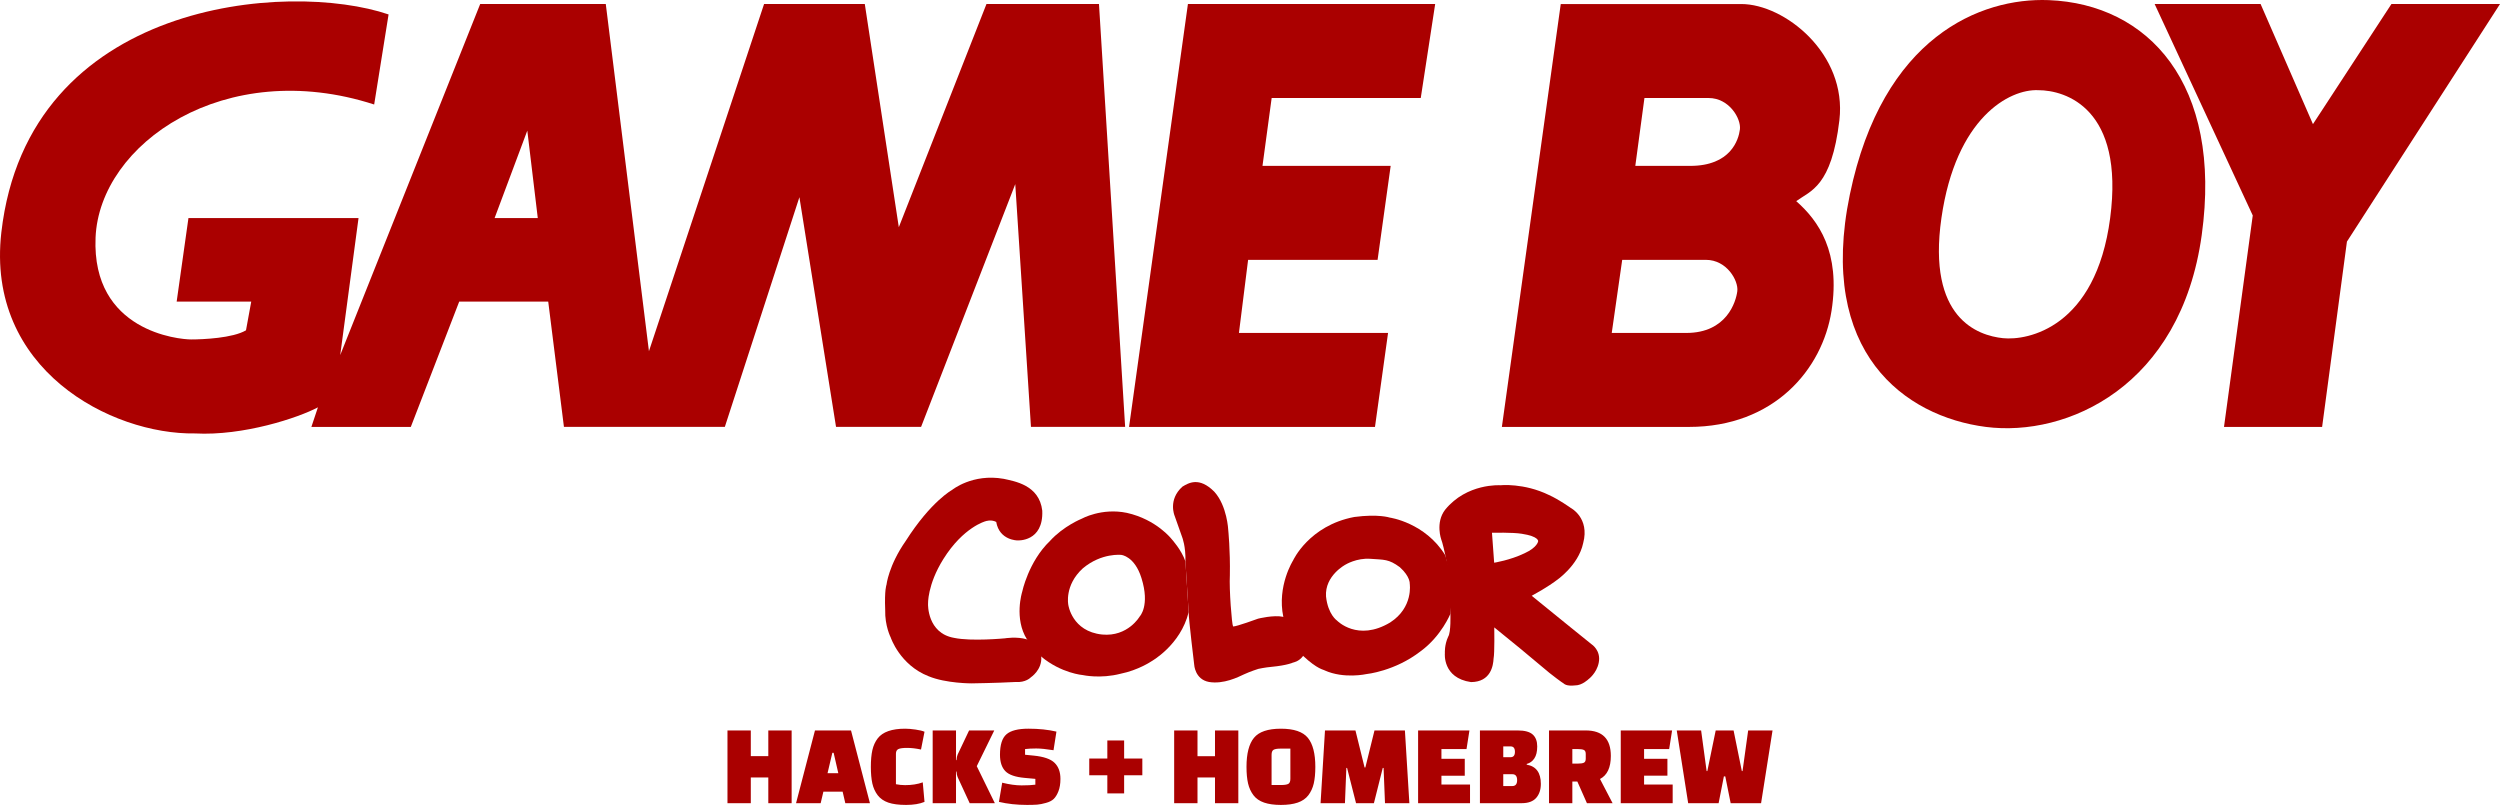 <?xml version="1.0" encoding="UTF-8" standalone="no"?>
<svg
   xmlns:dc="http://purl.org/dc/elements/1.1/"
   xmlns:cc="http://creativecommons.org/ns#"
   xmlns:rdf="http://www.w3.org/1999/02/22-rdf-syntax-ns#"
   xmlns:svg="http://www.w3.org/2000/svg"
   xmlns="http://www.w3.org/2000/svg"
   xmlns:sodipodi="http://sodipodi.sourceforge.net/DTD/sodipodi-0.dtd"
   xmlns:inkscape="http://www.inkscape.org/namespaces/inkscape"
   id="svg2"
   version="1.1"
   enable-background="new 0 0 566.929 98.574"
   y="0px"
   x="0px"
   sodipodi:docname="gbch.svg"
   width="105.6"
   height="34"
   inkscape:version="0.92.5 (2060ec1f9f, 2020-04-08)">
  <defs
     id="defs19" />
  <sodipodi:namedview
     pagecolor="#ffffff"
     bordercolor="#666666"
     borderopacity="1"
     objecttolerance="10"
     gridtolerance="10"
     guidetolerance="10"
     inkscape:pageopacity="0"
     inkscape:pageshadow="2"
     inkscape:window-width="1440"
     inkscape:window-height="837"
     id="namedview17"
     showgrid="false"
     fit-margin-top="0"
     fit-margin-left="0"
     fit-margin-right="0"
     fit-margin-bottom="0"
     inkscape:zoom="2.36"
     inkscape:cx="155.71782"
     inkscape:cy="35"
     inkscape:window-x="0"
     inkscape:window-y="0"
     inkscape:window-maximized="1"
     inkscape:current-layer="svg2" />
  <g
     id="g843"
     style="fill:#aa0000"
     transform="matrix(0.4,0,0,0.4,-2.9429374e-5,2.8728687e-5)">
    <g
       id="g12"
       transform="matrix(0.44,0,0,0.439,2.25e-4,-4e-5)"
       style="fill:#aa0000">
      <path
         inkscape:connector-curvature="0"
         style="fill:#aa0000;fill-opacity:1"
         d="m 284.502,135.059 c -0.911,-2.761 -3.319,-5.392 -3.319,-5.392 0,0 -3.615,-4.694 -10.72,-6.297 -6.083,-1.273 -10.862,1.409 -10.862,1.409 0,0 -4.339,1.738 -7.601,5.335 -5.195,4.999 -6.689,12.298 -6.689,12.298 0,0 -1.991,6.354 1.162,11.387 l 3.427,4.146 c 4.837,4.037 10.005,4.447 10.005,4.447 0,0 4.173,0.941 9.04,-0.329 4.254,-0.86 7.35,-2.96 7.35,-2.96 0,0 7.048,-3.895 8.982,-11.854 z m -10.977,13.237 c 0,0 -2.815,4.921 -9.006,4.338 -7.269,-0.745 -8.123,-7.129 -8.123,-7.129 0,0 -0.998,-4.698 3.479,-8.789 4.535,-3.811 9.26,-3.232 9.26,-3.232 0,0 3.177,0.302 4.81,5.555 2.1,6.689 -0.42,9.257 -0.42,9.257"
         id="path5256" />
      <path
         inkscape:connector-curvature="0"
         style="fill:#aa0000;fill-opacity:1"
         d="m 307.991,148.38 c -2.326,-0.513 -6.053,0.441 -6.053,0.441 0,0 -5.192,1.907 -5.995,1.879 -0.305,-0.44 -0.965,-8.928 -0.775,-12.325 0.111,-5.998 -0.39,-10.889 -0.39,-10.889 0,0 -0.247,-5.778 -3.343,-9.203 -3.647,-3.678 -6.191,-2.1 -7.654,-1.219 -3.512,3.153 -1.88,6.991 -1.88,6.991 l 1.825,5.172 c 0,0 0.884,2.211 0.776,5.829 l 0.772,12.19 c 0,1.632 1.328,12.603 1.328,12.603 0,0 0.136,3.566 3.563,4.2 3.512,0.582 6.964,-1.162 8.43,-1.853 1.464,-0.688 3.398,-1.297 3.398,-1.297 0,0 1.605,-0.359 3.207,-0.495 3.759,-0.362 5.111,-1.023 5.111,-1.023 0,0 1.454,-0.22 2.435,-1.605 0.978,-1.385 2.16,-7.875 -4.755,-9.396"
         id="path5262" />
      <path
         inkscape:connector-curvature="0"
         style="fill:#aa0000;fill-opacity:1"
         d="m 246.473,153.796 c -2.471,-0.739 -5.304,-0.247 -5.304,-0.247 0,0 -8.017,0.772 -12.19,-0.112 -6.466,-1.131 -6.249,-8.098 -6.249,-8.098 0,0 -0.217,-4.617 3.678,-10.862 4.81,-7.712 10.117,-9.094 10.117,-9.094 0,0 1.322,-0.495 2.568,0.166 0.775,4.474 5.111,4.447 5.111,4.447 0,0 6.249,0.417 5.941,-7.154 -0.718,-6.221 -6.714,-7.075 -9.23,-7.657 -7.54,-1.355 -12.437,2.682 -12.437,2.682 0,0 -5.057,2.734 -11.109,12.268 -4.122,5.914 -4.617,10.56 -4.617,10.56 0,0 -0.497,1.105 -0.304,6.026 -0.109,3.841 1.33,6.632 1.33,6.632 0,0 2.182,6.61 9.091,9.317 4.2,1.741 10.337,1.713 10.337,1.713 0,0 5.941,-0.084 10.5,-0.331 2.489,0.193 3.678,-1.108 3.678,-1.108 0,0 2.788,-1.822 2.513,-5.002 0,0 -0.54,-3.283 -3.424,-4.146"
         id="path5264" />
      <path
         inkscape:connector-curvature="0"
         style="fill:#aa0000;fill-opacity:1"
         d="m 346.88,133.593 c -4.834,-7.902 -13.348,-9.091 -13.348,-9.091 0,0 -2.71,-0.914 -8.512,-0.142 -10.889,2.076 -14.676,10.449 -14.676,10.449 0,0 -3.898,6.134 -2.35,13.571 l 4.758,9.396 c 3.509,3.289 4.945,3.289 5.166,3.485 4.643,2.1 10.032,0.884 10.032,0.884 0,0 6.801,-0.664 13.019,-5.501 4.972,-3.648 7.13,-9.009 7.13,-9.009 l 0.661,-7.196 z m -13.237,16.139 c -7.82,4.701 -12.744,-0.441 -12.744,-0.441 0,0 -2.182,-1.439 -2.653,-5.805 -0.335,-5.057 4.701,-7.682 4.701,-7.682 0,0 2.652,-1.632 5.968,-1.382 3.316,0.248 4.363,0.028 7.049,2.019 2.54,2.293 2.374,3.977 2.374,3.977 0,0 0.914,5.696 -4.695,9.314"
         id="path5258" />
      <path
         inkscape:connector-curvature="0"
         style="fill:#aa0000;fill-opacity:1"
         d="m 348.096,147.635 c 0,0 0.166,4.42 -0.525,5.5 -0.939,2.016 -0.8,3.977 -0.8,3.977 0,0 -0.639,5.971 6.276,6.964 4.749,-0.027 5.328,-3.98 5.413,-5.667 0.274,-1.324 0.166,-7.488 0.166,-7.488 l 6.164,5.029 c 0,0 4.475,3.76 7.106,5.941 2.736,2.155 3.424,2.544 3.424,2.544 0,0 0.582,0.688 2.679,0.44 1.69,0.03 3.238,-1.493 3.238,-1.493 0,0 1.958,-1.433 2.456,-3.95 0.606,-2.984 -1.714,-4.45 -1.714,-4.45 0,0 -8.563,-6.91 -14.368,-11.665 3.895,-2.127 5.775,-3.59 5.775,-3.59 0,0 5.419,-3.594 6.578,-9.094 1.605,-6.056 -2.957,-8.43 -2.957,-8.43 0,0 -2.848,-2.043 -5.25,-3.123 -6.056,-2.957 -11.692,-2.351 -11.692,-2.351 0,0 -8.014,-0.552 -13.236,5.89 -2.405,3.123 -0.912,7.214 -0.912,7.214 0,0 0.296,0.655 0.966,3.757 1.34,6.245 1.213,14.045 1.213,14.045 z m 10.503,-12.274 -0.525,-7.211 c 0,0 5.057,-0.112 7.157,0.247 4.148,0.634 3.925,1.798 3.925,1.798 0,0 -0.139,1.464 -3.289,2.903 -3.424,1.656 -7.268,2.263 -7.268,2.263"
         id="path5260" />
      <polygon
         style="fill:#aa0000"
         points="555.107,29.859 573.943,0.969 599.999,0.969 563.265,58.115 557.307,102.697 533.759,102.697 540.661,51.827 517.113,0.969 542.543,0.969 "
         id="_43443024" />
      <polygon
         style="fill:#aa0000"
         points="270.973,102.697 329.995,102.697 333.135,80.083 297.345,80.083 299.545,62.507 330.619,62.507 333.761,39.903 302.997,39.903 305.199,23.573 340.981,23.573 344.441,0.969 285.101,0.969 "
         id="_43441624" />
      <path
         inkscape:connector-curvature="0"
         style="fill:#aa0000"
         d="m 118.703,52.455 7.85,-21.034 2.514,21.034 h -10.362 z m -8.476,20.094 h 21.346 l 3.772,30.14 h 38.614 l 17.898,-55.258 8.792,55.258 h 20.41 l 22.604,-58.396 3.768,58.396 h 22.602 L 263.755,0.965 H 236.753 L 215.715,54.651 207.551,0.965 h -24.174 l -27.63,83.514 -10.36,-83.514 h -30.14 L 81.651,85.417 86.047,52.455 h -40.82 l -2.828,20.09 h 17.898 l -1.258,6.908 c -3.138,1.882 -10.358,2.198 -13.184,2.198 -2.824,0 -23.86,-1.882 -22.92,-24.49 C 23.871,34.559 54.009,13.523 89.801,25.139 L 93.257,3.475 C 69.395,-4.685 6.725,-0.117 0.321,55.905 c -3.764,32.968 26.378,48.666 46.468,48.356 11.616,0.628 24.806,-3.768 29.512,-6.282 l -1.568,4.71 h 23.862 l 11.616,-30.14 z"
         id="_43775888" />
      <path
         inkscape:connector-curvature="0"
         style="fill:#aa0000"
         d="m 491.681,0.029 c -16.326,-0.63 -39.874,8.79 -47.722,46.78 -7.848,37.986 13.184,53.372 32.652,55.886 19.466,2.51 46.782,-9.734 51.802,-46.152 5.03,-36.422 -12.878,-55.572 -36.732,-56.514 z m -2.506,21.664 c 6.592,0 20.718,4.396 17.264,30.764 -3.452,26.374 -19.778,29.514 -25.742,28.888 -5.97,-0.632 -18.212,-4.71 -14.758,-28.888 3.46,-24.17 16.33,-31.08 23.242,-30.764 z"
         id="_44102912" />
      <path
         inkscape:connector-curvature="0"
         style="fill:#aa0000"
         d="m 392.467,39.903 h 13.188 c 9.73,0 11.616,-6.28 11.926,-8.79 0.314,-2.512 -2.51,-7.536 -7.53,-7.536 h -15.384 l -2.192,16.326 z m -5.652,40.186 h 17.898 c 9.73,0 11.928,-7.534 12.242,-10.048 0.314,-2.51 -2.512,-7.534 -7.534,-7.534 h -20.092 l -2.51,17.582 z m -26.364,22.606 14.13,-101.724 h 43.324 c 10.364,0 25.432,11.934 23.55,27.942 -1.884,16.014 -6.908,16.958 -10.362,19.468 5.34,4.706 10.674,12.24 8.478,26.37 -2.2,14.132 -13.816,27.944 -34.22,27.944 h -44.898 z"
         id="_44104296" />
    </g>
    <path
       id="path14"
       style="white-space:pre;fill:#aa0000"
       d="m 83.597,84.815 h -2.464 v -2.717 h -1.848 v 2.717 h -2.464 v -7.68 h 2.464 v 2.716 h 1.848 v -2.716 h 2.464 z m 3.352,-1.215 -0.286,1.215 h -2.6 l 1.998,-7.68 h 3.806 l 1.997,7.68 h -2.6 L 88.982,83.6 Z m 1.083,-4.104 h -0.137 l -0.506,2.151 h 1.136 z m 9.412,3.12 0.185,2.063 C 97.113,84.892 96.465,85 95.684,85 c -0.78,0 -1.406,-0.083 -1.879,-0.246 -0.472,-0.164 -0.844,-0.421 -1.117,-0.772 -0.27,-0.356 -0.46,-0.768 -0.568,-1.242 -0.105,-0.478 -0.158,-1.065 -0.158,-1.761 0,-0.696 0.053,-1.283 0.158,-1.759 0.108,-0.481 0.298,-0.898 0.568,-1.251 0.525,-0.679 1.49,-1.019 2.895,-1.019 0.314,0 0.682,0.031 1.104,0.092 0.423,0.062 0.737,0.138 0.942,0.229 l -0.37,1.878 c -0.534,-0.114 -1.022,-0.171 -1.465,-0.171 -0.442,0 -0.75,0.04 -0.924,0.123 -0.173,0.082 -0.259,0.245 -0.259,0.492 v 3.221 c 0.319,0.064 0.644,0.096 0.972,0.096 0.698,0 1.318,-0.097 1.861,-0.294 z m 3.56,-1.145 h -0.049 v 3.344 h -2.464 v -7.68 h 2.464 v 3.133 h 0.049 c 0.017,-0.245 0.058,-0.442 0.123,-0.587 l 1.21,-2.546 h 2.658 l -1.848,3.774 1.909,3.906 h -2.657 l -1.272,-2.752 c -0.065,-0.149 -0.106,-0.347 -0.123,-0.592 z m 4.484,3.208 0.344,-2.027 c 0.756,0.189 1.437,0.285 2.041,0.285 0.605,0 1.091,-0.026 1.461,-0.075 v -0.614 l -1.109,-0.101 c -1.003,-0.088 -1.69,-0.327 -2.063,-0.716 -0.375,-0.389 -0.564,-0.965 -0.564,-1.729 0,-1.048 0.229,-1.768 0.687,-2.163 0.455,-0.393 1.227,-0.589 2.319,-0.589 1.094,0 2.08,0.102 2.956,0.308 l -0.308,1.966 c -0.762,-0.123 -1.373,-0.185 -1.834,-0.185 -0.461,0 -0.851,0.021 -1.171,0.062 v 0.601 l 0.889,0.088 c 1.077,0.105 1.821,0.361 2.231,0.768 0.411,0.404 0.616,0.967 0.616,1.69 0,0.515 -0.071,0.951 -0.211,1.308 -0.141,0.356 -0.307,0.627 -0.498,0.812 -0.193,0.184 -0.467,0.325 -0.822,0.42 -0.352,0.1 -0.661,0.16 -0.929,0.181 -0.266,0.02 -0.621,0.031 -1.065,0.031 -1.067,0 -2.057,-0.108 -2.97,-0.321 z m 11.447,-2.813 h -1.909 v -1.769 h 1.909 v -1.905 h 1.774 v 1.905 h 1.922 v 1.769 h -1.922 v 1.918 h -1.774 z m 13.833,2.949 h -2.464 v -2.717 h -1.848 v 2.717 h -2.464 v -7.68 h 2.464 v 2.716 h 1.848 v -2.716 h 2.464 z m 0.863,-3.836 c 0,-1.398 0.262,-2.42 0.787,-3.063 0.525,-0.644 1.474,-0.966 2.847,-0.966 1.373,0 2.321,0.322 2.847,0.966 0.524,0.643 0.787,1.665 0.787,3.063 0,0.696 -0.056,1.283 -0.167,1.761 -0.112,0.474 -0.303,0.886 -0.572,1.242 -0.27,0.351 -0.644,0.608 -1.122,0.772 -0.475,0.163 -1.066,0.246 -1.773,0.246 -0.708,0 -1.298,-0.083 -1.773,-0.246 -0.479,-0.164 -0.853,-0.421 -1.122,-0.772 -0.27,-0.356 -0.461,-0.768 -0.572,-1.242 -0.112,-0.478 -0.167,-1.065 -0.167,-1.761 z m 2.648,-1.277 v 3.195 h 1.021 c 0.337,0 0.582,-0.039 0.735,-0.113 0.152,-0.08 0.229,-0.259 0.229,-0.536 v -3.195 h -1.034 c -0.329,0 -0.57,0.037 -0.722,0.114 -0.153,0.079 -0.229,0.257 -0.229,0.535 z m 7.897,1.392 -0.149,3.721 h -2.574 l 0.466,-7.68 h 3.217 l 0.963,3.906 h 0.084 l 0.963,-3.906 h 3.212 l 0.471,7.68 h -2.574 l -0.149,-3.721 h -0.088 l -0.933,3.721 h -1.888 l -0.946,-3.721 z m 12.504,-0.962 v 1.782 h -2.464 v 0.935 h 3.019 v 1.966 h -5.483 v -7.68 h 5.421 l -0.308,1.966 h -2.649 v 1.031 z m 6.023,4.683 h -4.422 v -7.68 h 3.991 c 0.739,0 1.267,0.143 1.584,0.43 0.317,0.286 0.475,0.705 0.475,1.255 0,0.547 -0.101,0.97 -0.303,1.268 -0.199,0.302 -0.468,0.496 -0.806,0.584 v 0.075 c 0.995,0.172 1.492,0.848 1.492,2.028 0,0.614 -0.164,1.108 -0.493,1.483 -0.328,0.371 -0.834,0.557 -1.518,0.557 z m -0.999,-3.059 h -0.959 v 1.251 h 0.951 c 0.343,0 0.514,-0.208 0.514,-0.623 0,-0.419 -0.168,-0.628 -0.506,-0.628 z M 159.52,78.82 h -0.775 v 1.141 h 0.766 c 0.311,0 0.466,-0.191 0.466,-0.571 0,-0.38 -0.152,-0.57 -0.457,-0.57 z m 9.44,3.441 1.329,2.554 h -2.71 l -1.012,-2.287 h -0.528 v 2.287 h -2.464 v -7.68 h 3.88 c 1.767,0 2.649,0.896 2.649,2.69 0,1.229 -0.381,2.041 -1.144,2.436 z m -2.354,-3.16 h -0.567 v 1.536 h 0.567 c 0.297,0 0.512,-0.031 0.647,-0.092 0.135,-0.062 0.202,-0.204 0.202,-0.426 v -0.5 c 0,-0.223 -0.067,-0.364 -0.202,-0.426 -0.135,-0.061 -0.35,-0.092 -0.647,-0.092 z m 9.473,1.031 v 1.782 h -2.464 v 0.935 h 3.019 v 1.966 h -5.483 v -7.68 h 5.421 l -0.308,1.966 h -2.649 v 1.031 z m 7.933,1.291 0.594,-4.288 h 2.574 l -1.21,7.68 h -3.212 l -0.568,-2.826 h -0.149 l -0.555,2.826 h -3.216 l -1.206,-7.68 h 2.574 l 0.581,4.288 h 0.075 l 0.884,-4.288 h 1.888 l 0.871,4.288 z"
       inkscape:connector-curvature="0" />
  </g>
</svg>
